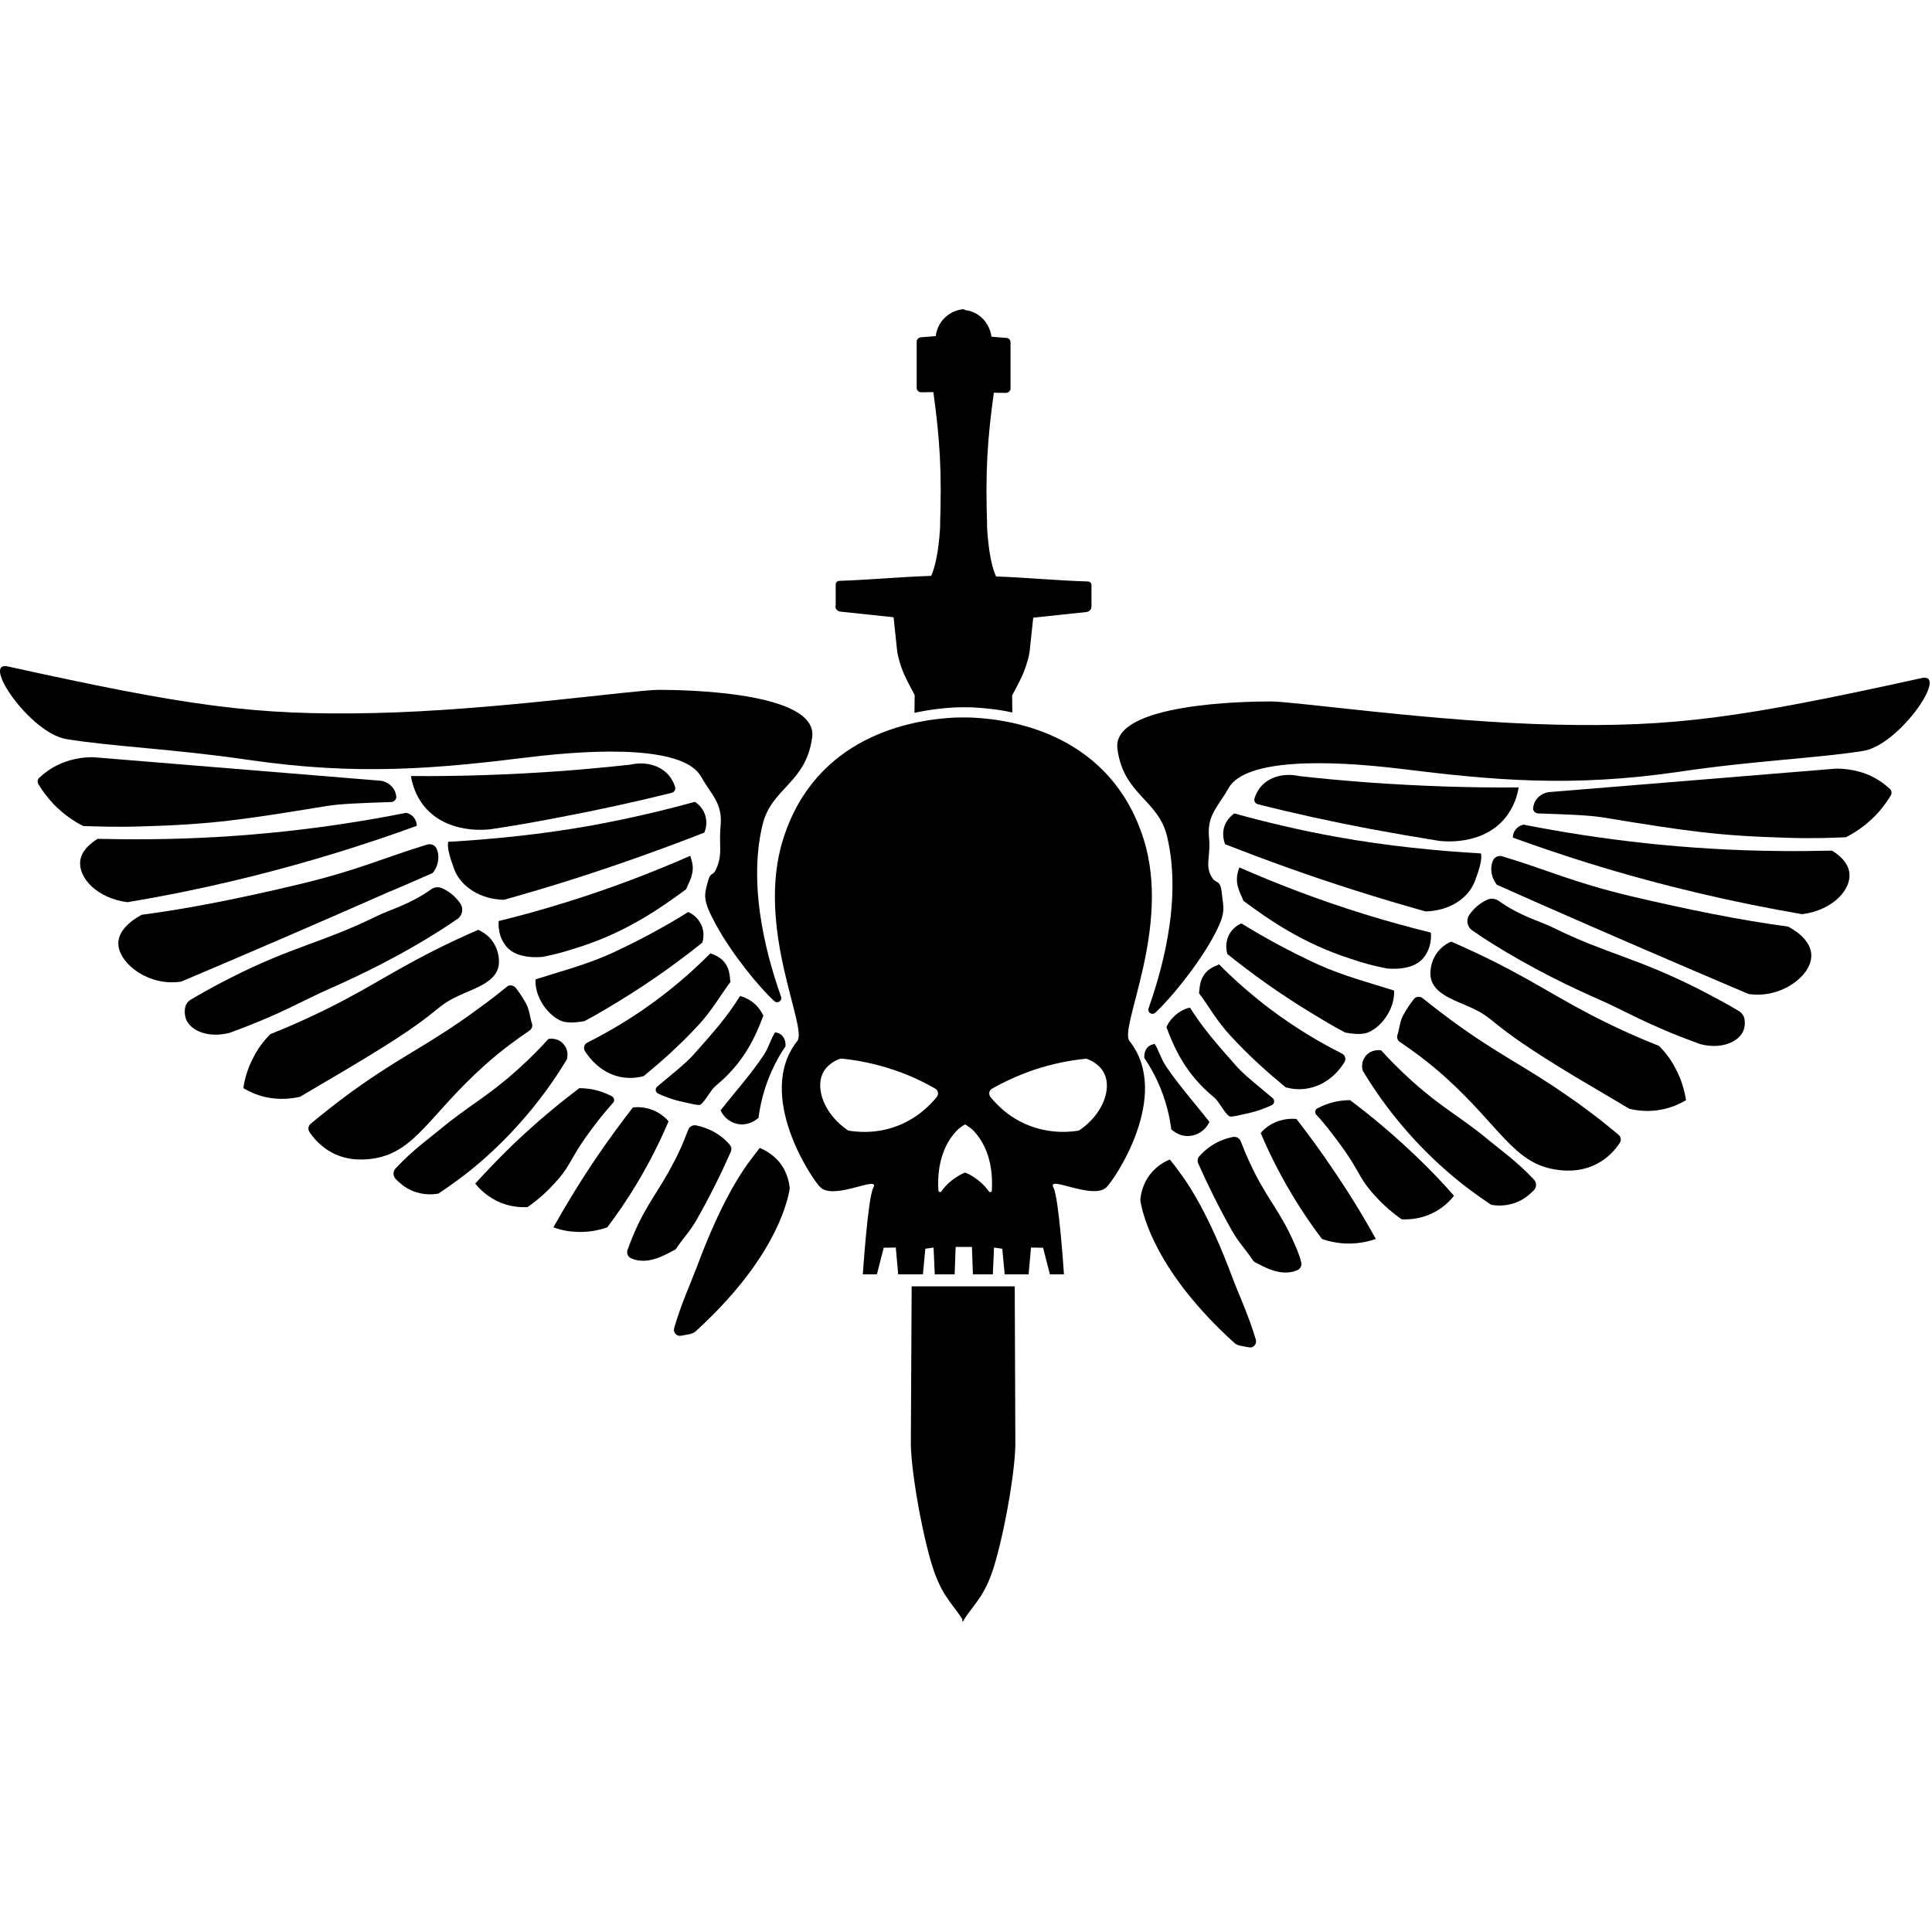 <?xml version="1.0" encoding="utf-8"?>
<svg viewBox="0 0 200 200" width="200px" height="200px" xmlns="http://www.w3.org/2000/svg">
  <g id="g84" transform="matrix(0.208, 0, 0, 0.207, -0.016, 32)">
    <path d="m 123.6,225.4 c 55,8.1 94.4,4.3 139.7,-1.3 35.8,-4.4 77.3,-5.3 85.7,9.7 5.2,9.3 10.8,13.2 9.7,24.7 -0.9,9.7 1,13.3 -1.7,20.3 -2.2,5.9 -3,1.5 -4.7,7.7 -1.9,7.1 -2.5,9.1 4.3,21.7 8,14.7 21.8,31.5 28.9,37.9 1.6,1.4 4,-0.2 3.3,-2.2 -4.8,-13.9 -17.4,-51.9 -9.2,-86.1 4.5,-18.5 21.7,-20.7 24.7,-43.7 3,-22.8 -64,-23.7 -76.3,-23.7 -12.3,0 -82.7,10.3 -141.7,11.6 -59,1.3 -92,-3.3 -182.3,-23.3 -13.6,-3 11.1,33.3 29,36.3 21.9,3.7 54.3,5 90.6,10.4 z" id="path2"/>
    <path d="m 244.3,260.1 c 11.3,-1.7 22.8,-3.7 34.5,-6 19.4,-3.7 38,-7.8 55.6,-12.2 1.2,-0.3 2,-1.6 1.7,-2.8 -0.5,-1.8 -1.5,-4 -3.2,-6 -4.3,-5 -11.6,-7 -19,-5.3 -11.1,1.2 -22.6,2.3 -34.3,3.2 -26.3,1.9 -51.3,2.7 -75,2.5 0.6,3.7 2.2,9.9 6.9,15.5 11.6,13.8 31.2,11.3 32.8,11.1 z" id="path4"/>
    <path d="m 250.9,295.4 c 11.6,-3.3 23.5,-6.8 35.6,-10.7 22.6,-7.3 44,-15 64.1,-22.9 0.4,-0.9 1.9,-4.7 0.3,-9.1 -1.3,-3.8 -4.1,-5.7 -5,-6.3 -15.5,4.3 -32.4,8.3 -50.7,11.7 -25.1,4.6 -51,7.1 -72,8.3 -0.8,2.7 0.9,8.1 3,13.9 3.5,8.9 13.3,14.9 24.7,15.1 z" id="path6"/>
    <path d="m 270.4,323.9 c 6.9,-1.4 10.6,-2.5 18.4,-5 23.3,-7.6 39.5,-19 52.8,-28.8 1,-2.9 4.2,-7.5 3,-13.1 -0.3,-1.3 -0.6,-2.5 -1,-3.6 -18.6,8.2 -39.2,16.2 -62,23.3 -11.5,3.6 -22.6,6.7 -33.3,9.3 -0.1,1.1 -0.7,7.6 4,13 5.5,6.4 17.3,5 18.1,4.9 z" id="path8"/>
    <path d="m 278.8,355.7 c 4,1.9 9.9,0.7 12.1,0.4 6.4,-3.4 11,-6.2 17.7,-10.3 15.5,-9.5 29.1,-19.4 41,-29 0.3,-0.9 1.5,-4.9 -0.7,-9.3 -2,-4 -5.4,-5.6 -6.3,-6 -11,6.9 -23.8,14 -38.3,20.7 -12.7,5.8 -26.7,9.4 -37.7,13 -0.4,8.6 5.6,17.3 12.2,20.5 z" id="path10"/>
    <path d="m 308.4,383.9 c 5,1.1 9.3,0.4 12,-0.3 8.7,-7.2 18,-15.4 27.5,-25.8 6.7,-7.3 10.6,-14.5 15.7,-21.3 -0.4,-1.9 0.2,-8.5 -5.7,-12.3 -1.5,-1 -3,-1.6 -4.3,-2 -6.9,7 -15.2,14.5 -25,22 -12.9,9.8 -25.3,17.1 -36.2,22.6 -1.6,0.8 -2.1,2.8 -1.2,4.3 2.5,3.9 8,10.7 17.2,12.8 z" id="path12"/>
    <path d="m 327.6,392.3 c 2.9,1.4 7.5,3.1 10.7,3.8 4.4,0.9 9.2,2.3 10.3,1.8 2.4,-1.6 5.2,-7.5 7.7,-9.5 14.1,-11.6 19.8,-24.6 23.7,-35.1 -0.6,-1.3 -1.7,-3.1 -3.3,-4.9 -3.1,-3.2 -6.5,-4.4 -8.3,-4.9 -6.4,10.4 -13.2,18.1 -23.4,29.6 -4,4.5 -12.6,11.2 -17.8,15.7 -1.2,1 -1,2.8 0.4,3.5 z" id="path14"/>
    <path d="m 368.6,407.7 c 5,0.3 8.4,-2.8 9,-3.3 0.8,-6.4 2.6,-14.7 6.7,-23.7 2.1,-4.7 4.4,-8.7 6.7,-12 0,-0.3 0.4,-3.6 -2,-5.7 -1.2,-1 -2.6,-1.3 -3.2,-1.3 -2.1,3.3 -3.2,7.6 -5.4,11 -6.8,10.3 -14.7,19 -21.7,28 1.8,4 5.6,6.7 9.9,7 z" id="path16"/>
    <path d="m 70.4,258.7 c 34.8,-1 49.8,-3.2 92.2,-10.2 7.3,-1.2 18.5,-1.5 32.2,-2 1.5,-0.1 2.6,-1.3 2.5,-2.8 -0.2,-1.5 -0.7,-3.3 -2.2,-4.9 -2.4,-2.7 -5.6,-3 -6.2,-3 C 141.5,231.9 94,228 46.6,224.1 c -4.3,-0.1 -12.7,0.5 -21.1,5.7 -2.3,1.5 -4.3,3 -5.9,4.6 -0.9,0.8 -1,2.2 -0.4,3.2 1.8,3 4.3,6.5 7.6,10 5.3,5.5 10.7,8.9 14.7,10.9 6.3,0.2 16.4,0.6 28.9,0.2 z" id="path18"/>
    <path d="m 169.7,271.2 c 13.1,-4.1 25.6,-8.3 37.8,-12.8 0,-0.7 -0.1,-2.1 -1,-3.5 -1.4,-2.3 -3.7,-2.9 -4.3,-3 -38.5,7.7 -81.3,12.8 -127.7,13.2 -8.7,0.1 -17.3,0 -25.8,-0.2 -2,1.2 -8.1,5.2 -8.7,11.2 -0.9,8.2 8.2,18.5 23.5,20.5 33,-5.5 68.6,-13.7 106.2,-25.4 z" id="path20"/>
    <path d="m 215.4,282 c 0.6,-0.7 3.2,-4 2.8,-8.8 -0.1,-1.3 -0.4,-2.4 -0.8,-3.3 -0.8,-1.9 -2.9,-2.7 -4.8,-2.1 -21.6,6.6 -34.6,12.9 -63.9,19.9 -28.4,6.8 -54.6,12.1 -78.2,15.2 -0.8,0.6 -12.3,6.2 -11.5,15.2 0.9,9.6 15.3,20.7 31.3,18.2 34.3,-14.6 68.7,-29.5 103.2,-44.8 7.3,-3 14.6,-6.3 21.9,-9.5 z" id="path22"/>
    <path d="m 217.9,311.5 c 3.8,-2.4 7,-4.6 9.8,-6.5 2.5,-1.7 3.2,-5.2 1.5,-7.7 -0.8,-1.2 -1.8,-2.4 -3,-3.6 -2.1,-2 -4.3,-3.3 -6.1,-4.1 -1.8,-0.8 -3.9,-0.6 -5.5,0.6 -10.8,7.7 -20.2,10 -26.9,13.3 -27,13.4 -41.8,15 -73.4,31.2 -8.1,4.1 -14.7,7.9 -19.4,10.7 -1.4,0.9 -2.4,2.3 -2.7,4 -0.5,3.2 0.3,5.2 0.6,6 2.5,5.8 11.3,9.1 21.3,6.6 0.4,-0.1 0.7,-0.3 1.1,-0.4 25.2,-9.2 36.4,-16.3 49.5,-22 14,-6.2 34,-15.9 53.2,-28.1 z" id="path24"/>
    <path d="m 230.9,342.2 c 6.9,-3 15.5,-6.1 17.2,-13.1 1,-4.3 -0.3,-10.5 -4.5,-14.9 -2,-2 -4.1,-3.1 -5.5,-3.8 -2.5,1.1 -6.6,2.9 -11.5,5.2 -29.1,13.8 -40.5,22.9 -65.5,35.2 -6,2.9 -15,7.2 -26.5,11.8 -2.5,2.5 -5.6,6.2 -8.2,11.2 -3.3,6.2 -4.7,11.9 -5.2,15.8 2.5,1.5 6.3,3.4 11.2,4.5 7.4,1.6 13.6,0.6 17,-0.2 26.9,-15.9 27.1,-16.1 27.1,-16.1 47.6,-28.5 37.1,-28 54.4,-35.6 z" id="path26"/>
    <path d="m 240.9,378.5 c 9.2,-8.3 16.6,-13.5 22.7,-17.7 1.2,-0.8 1.7,-2.3 1.2,-3.6 -0.9,-2.7 -1.2,-6.7 -2.9,-9.9 -1.7,-3.1 -3.5,-5.8 -5.2,-7.9 -1.1,-1.4 -3.1,-1.6 -4.4,-0.5 -3.5,2.9 -8.3,6.7 -14.1,10.9 -23.4,17.3 -36,22.5 -57.8,37.8 -6.3,4.4 -15.2,11 -25.7,19.8 -1.2,1 -1.5,2.8 -0.6,4.1 2.1,3.2 5.7,7.4 11.3,10.4 8.9,4.7 17.8,3.3 21.2,2.8 20.4,-3.6 27.5,-22 54.3,-46.2 z" id="path28"/>
    <path d="m 282.2,375.2 c 0.8,-2.9 0.1,-5.9 -2,-8 -2.9,-3 -6.9,-2.3 -7.2,-2.2 -3.2,3.6 -8.5,9.2 -15.5,15.5 -15.2,13.7 -24.2,17.8 -38.5,29.8 -5.3,4.4 -13.6,10.3 -22.1,19.5 -1.3,1.5 -1.3,3.7 0.1,5.2 1.9,2 4.7,4.4 8,5.8 5.9,2.6 11.3,1.9 13.3,1.5 6.9,-4.6 14.3,-10 21.7,-16.5 19.7,-17.3 33.2,-35.6 42.2,-50.6 z" id="path30"/>
    <path d="m 298.4,405 c 2.3,-2.9 4.9,-6 6.8,-8.1 0.9,-1 0.6,-2.5 -0.5,-3.2 -1.5,-0.8 -3.3,-1.6 -5.3,-2.3 -4.4,-1.5 -8.3,-1.8 -11,-1.8 -10.5,8 -21.7,17.3 -33,28.2 -6.8,6.6 -13.1,13.2 -18.8,19.5 1.8,2.3 6.1,7 13.2,9.8 5.3,2 10,2.1 12.8,2 6.4,-4.5 10.9,-9 13.6,-12.1 9.5,-10.3 6.3,-11.6 22.2,-32 z" id="path32"/>
    <path d="m 327.2,401.6 c -5.1,-2.8 -9.9,-2.6 -12.1,-2.4 -5.9,7.6 -11.8,15.7 -17.8,24.5 -8.3,12.3 -15.5,24.2 -21.8,35.5 2.5,0.9 5.6,1.8 9.3,2.1 7.6,0.8 13.8,-0.8 17.5,-2.1 2.5,-3.3 5,-6.8 7.5,-10.5 9.9,-14.7 17.4,-29.2 23,-42.5 -1,-1.3 -2.9,-3.1 -5.6,-4.6 z" id="path34"/>
    <path d="m 336.7,469.7 c 3.4,-5.2 6.8,-8.4 10.2,-14.5 6.6,-11.7 12.2,-23.1 16.9,-33.8 0.5,-1.2 0.3,-2.6 -0.6,-3.6 -1.7,-2 -4.4,-4.5 -8.1,-6.5 -3.2,-1.7 -6.2,-2.6 -8.6,-3.1 -1.6,-0.3 -3.3,0.6 -3.9,2.2 -2.6,6.9 -5.1,12.4 -7.1,16.1 -7.3,14.3 -13.2,20.3 -19.8,35.5 -1.4,3.3 -2.5,6.2 -3.3,8.5 -0.6,1.7 0.2,3.5 1.8,4.2 0,0 0,0 0,0 8.2,3.6 16.8,-1.7 21,-3.9 0.7,-0.2 1.2,-0.6 1.5,-1.1 z" id="path36"/>
    <path d="m 378.2,419.5 c -1.5,1.9 -3.7,4.7 -6.2,8.2 -3.3,4.7 -13.2,19.1 -25,51 -2.8,7.5 -8.1,19.2 -11.4,30.9 -0.6,2.2 1.3,4.3 3.5,3.8 2.6,-0.6 5.4,-0.6 7.2,-2.2 38.5,-35.3 45.4,-63.1 46.8,-71.2 -0.1,-2.2 -0.8,-8 -5.2,-13.5 -3.6,-4.2 -7.7,-6.2 -9.7,-7 z" id="path38"/>
    <path d="m 956.5,184.5 c -90.3,20 -123.3,24.6 -182.3,23.3 -59,-1.3 -129.3,-11.6 -141.7,-11.6 -12.3,0 -79.3,0.9 -76.3,23.7 3,23 20.2,25.2 24.7,43.7 8.2,34.2 -4.4,72.2 -9.2,86.1 -0.7,2 1.7,3.6 3.3,2.2 7.1,-6.5 20.9,-23.2 28.9,-37.9 6.8,-12.6 5,-14.3 4.3,-21.7 -0.7,-7.3 -2.8,-4.8 -4.7,-7.7 -4.1,-6.3 -0.7,-10.6 -1.7,-20.3 -1.1,-11.4 4.5,-15.4 9.7,-24.7 8.3,-15 49.9,-14.1 85.7,-9.7 45.3,5.6 84.7,9.5 139.7,1.3 36.3,-5.4 68.7,-6.7 90.7,-10.3 17.9,-3.1 42.6,-39.4 28.9,-36.4 z" id="path40"/>
    <path d="m 681.7,259.9 c 11.8,2.2 23.3,4.2 34.5,6 1.6,0.2 21.2,2.7 32.8,-11.2 4.7,-5.7 6.3,-11.8 6.9,-15.5 -23.7,0.2 -48.7,-0.6 -75,-2.5 -11.7,-0.9 -23.2,-1.9 -34.3,-3.2 -7.4,-1.6 -14.7,0.3 -19,5.3 -1.7,2 -2.7,4.2 -3.2,6 -0.3,1.2 0.4,2.5 1.7,2.8 17.6,4.5 36.2,8.6 55.6,12.3 z" id="path42"/>
    <path d="m 609.5,258.5 c -1.5,4.4 0,8.2 0.3,9.1 20.1,7.9 41.5,15.7 64.1,22.9 12.1,3.9 24,7.4 35.6,10.7 11.5,-0.2 21.2,-6.2 24.6,-15.1 2.2,-5.8 3.8,-11.2 3,-13.9 -21,-1.2 -46.9,-3.7 -72,-8.3 -18.3,-3.3 -35.2,-7.4 -50.7,-11.7 -0.8,0.6 -3.5,2.5 -4.9,6.3 z" id="path44"/>
    <path d="m 708.2,324.8 c 4.7,-5.4 4.1,-11.9 4,-13 -10.7,-2.7 -21.9,-5.7 -33.3,-9.3 -22.8,-7.1 -43.4,-15.1 -62,-23.3 -0.4,1.1 -0.8,2.3 -1,3.6 -1.1,5.6 2,10.1 3,13.1 13.3,9.9 29.6,21.2 52.8,28.8 7.8,2.6 11.4,3.6 18.4,5 0.8,0.1 12.6,1.5 18.1,-4.9 z" id="path46"/>
    <path d="m 617.9,307.2 c -0.9,0.4 -4.4,2 -6.3,6 -2.1,4.4 -0.9,8.5 -0.7,9.3 11.9,9.6 25.5,19.5 41,29 6.7,4.1 11.3,6.9 17.7,10.3 2.2,0.3 8.1,1.6 12.1,-0.4 6.6,-3.2 12.6,-11.9 12.2,-20.6 -11,-3.6 -25,-7.2 -37.7,-13 -14.6,-6.7 -27.3,-13.8 -38.3,-20.6 z" id="path48"/>
    <path d="m 602.5,329.8 c -5.8,3.8 -5.3,10.4 -5.7,12.3 5.1,6.8 8.9,14 15.7,21.3 9.5,10.4 18.8,18.6 27.5,25.8 2.7,0.7 7,1.5 12,0.3 9.2,-2.1 14.7,-8.8 17.2,-12.9 0.9,-1.5 0.4,-3.5 -1.2,-4.3 -10.9,-5.5 -23.3,-12.8 -36.2,-22.6 -9.8,-7.5 -18.1,-15 -25,-22 -1.2,0.5 -2.7,1.1 -4.3,2.1 z" id="path50"/>
    <path d="m 583.9,354.2 c -1.7,1.7 -2.7,3.5 -3.3,4.9 3.9,10.5 9.6,23.5 23.7,35.1 2.5,2 5.2,8 7.7,9.5 1.2,0.5 6,-0.9 10.3,-1.8 3.2,-0.7 7.8,-2.4 10.7,-3.8 1.4,-0.7 1.6,-2.5 0.5,-3.5 -5.2,-4.5 -13.8,-11.2 -17.8,-15.7 -10.1,-11.5 -16.9,-19.2 -23.4,-29.6 -1.9,0.4 -5.4,1.7 -8.4,4.9 z" id="path52"/>
    <path d="m 574.8,367.5 c -0.6,0.1 -2,0.3 -3.2,1.3 -2.4,2.1 -2,5.4 -2,5.7 2.2,3.3 4.6,7.3 6.7,12 4.1,9 5.9,17.3 6.7,23.7 0.6,0.5 4,3.7 9,3.3 4.3,-0.3 8.1,-3 10,-7 -6.9,-9 -14.8,-17.7 -21.7,-28 -2.3,-3.4 -3.5,-7.7 -5.5,-11 z" id="path54"/>
    <path d="m 934.9,235.5 c -8.3,-5.2 -16.8,-5.7 -21.1,-5.7 -47.4,3.9 -94.9,7.8 -142.3,11.7 -0.6,0 -3.8,0.3 -6.2,3 -1.5,1.6 -2,3.5 -2.2,4.9 -0.2,1.5 1,2.7 2.5,2.8 13.7,0.5 24.8,0.8 32.2,2 42.5,7 57.4,9.2 92.2,10.2 12.5,0.4 22.7,0 28.8,-0.3 3.9,-2 9.4,-5.4 14.7,-10.9 3.4,-3.5 5.8,-7 7.6,-10 0.6,-1 0.5,-2.4 -0.4,-3.2 -1.5,-1.4 -3.4,-3 -5.8,-4.5 z" id="path56"/>
    <path d="m 911.8,270.8 c -8.4,0.2 -17,0.3 -25.8,0.2 -46.5,-0.4 -89.3,-5.6 -127.7,-13.2 -0.5,0.1 -2.8,0.7 -4.3,3 -0.9,1.4 -1,2.8 -1,3.5 12.1,4.4 24.7,8.7 37.8,12.8 37.6,11.7 73.2,19.8 106.2,25.5 15.3,-2 24.4,-12.3 23.5,-20.5 -0.6,-6.2 -6.7,-10.1 -8.7,-11.3 z" id="path58"/>
    <path d="m 890,308.8 c -23.7,-3.2 -49.9,-8.5 -78.2,-15.2 -29.2,-7 -42.2,-13.4 -63.9,-19.9 -2,-0.6 -4,0.2 -4.8,2.1 -0.4,0.9 -0.7,2.1 -0.8,3.3 -0.4,4.7 2.2,8.1 2.8,8.8 7.3,3.3 14.7,6.5 22,9.8 34.6,15.3 69,30.2 103.2,44.8 16,2.4 30.4,-8.6 31.2,-18.2 0.9,-9.4 -10.7,-15 -11.5,-15.5 z" id="path60"/>
    <path d="m 865.6,351.1 c -4.6,-2.8 -11.3,-6.5 -19.4,-10.7 -31.7,-16.2 -46.4,-17.8 -73.4,-31.2 -6.7,-3.3 -16.1,-5.6 -26.9,-13.3 -1.6,-1.1 -3.7,-1.4 -5.5,-0.6 -1.8,0.8 -4,2.1 -6.1,4.1 -1.2,1.2 -2.2,2.4 -3,3.6 -1.7,2.5 -1,6 1.5,7.7 2.7,1.9 6,4.1 9.8,6.5 19.3,12.2 39.3,21.9 53.2,28 13,5.7 24.2,12.8 49.5,22 0.4,0.1 0.7,0.3 1.1,0.4 10,2.6 18.7,-0.8 21.3,-6.6 0.3,-0.8 1.1,-2.9 0.6,-6 -0.3,-1.6 -1.3,-3 -2.7,-3.9 z" id="path62"/>
    <path d="m 825.8,368.5 c -11.5,-4.6 -20.5,-8.8 -26.5,-11.8 -25,-12.3 -36.4,-21.5 -65.5,-35.2 -4.9,-2.3 -9,-4.1 -11.5,-5.2 -1.4,0.6 -3.5,1.7 -5.5,3.8 -4.2,4.3 -5.5,10.6 -4.5,14.9 1.7,7 10.4,10.2 17.2,13.1 17.4,7.5 6.9,7 54.4,35.7 0,0 0.3,0.2 27.1,16.1 3.4,0.8 9.6,1.9 17,0.2 4.9,-1.1 8.7,-3 11.2,-4.5 -0.6,-3.9 -1.9,-9.6 -5.2,-15.8 -2.6,-5.1 -5.7,-8.8 -8.2,-11.3 z" id="path64"/>
    <path d="m 780,393.3 c -21.7,-15.2 -34.4,-20.5 -57.8,-37.8 -5.8,-4.3 -10.6,-8.1 -14.1,-10.9 -1.4,-1.1 -3.4,-0.9 -4.4,0.5 -1.7,2.2 -3.5,4.8 -5.2,7.9 -1.8,3.2 -2,7.3 -2.9,9.9 -0.5,1.3 0,2.8 1.2,3.6 6.1,4.2 13.5,9.4 22.7,17.7 26.8,24.3 33.9,42.6 54.2,46 3.5,0.6 12.3,1.9 21.2,-2.8 5.6,-2.9 9.2,-7.2 11.3,-10.4 0.9,-1.3 0.6,-3.1 -0.6,-4.1 -10.3,-8.7 -19.3,-15.3 -25.6,-19.6 z" id="path66"/>
    <path d="m 741.5,416 c -14.3,-12 -23.3,-16.1 -38.5,-29.8 -7,-6.3 -12.3,-11.9 -15.5,-15.5 -0.3,-0.1 -4.3,-0.7 -7.2,2.2 -2.1,2.1 -2.8,5.1 -2,8 9,15 22.5,33.3 42.2,50.5 7.4,6.5 14.8,11.9 21.7,16.5 2,0.4 7.4,1.1 13.3,-1.5 3.3,-1.4 6.1,-3.8 8,-5.8 1.4,-1.4 1.4,-3.7 0.1,-5.2 -8.5,-9.1 -16.8,-15 -22.1,-19.4 z" id="path68"/>
    <path d="m 705,423.8 c -11.3,-10.9 -22.5,-20.3 -33,-28.2 -2.7,0 -6.6,0.3 -11,1.8 -2,0.7 -3.8,1.5 -5.3,2.3 -1.2,0.6 -1.4,2.2 -0.5,3.2 1.9,2 4.5,5.1 6.8,8.1 15.9,20.4 12.8,21.7 22.1,32.1 2.8,3.1 7.2,7.6 13.6,12.1 2.8,0.1 7.5,0 12.8,-2 7.1,-2.7 11.4,-7.4 13.2,-9.8 -5.6,-6.5 -11.8,-13 -18.7,-19.6 z" id="path70"/>
    <path d="m 645.3,405 c -2.1,-0.2 -7,-0.3 -12.1,2.4 -2.7,1.5 -4.5,3.2 -5.7,4.6 5.6,13.3 13.1,27.8 23,42.5 2.5,3.7 5,7.2 7.5,10.5 3.7,1.3 9.9,2.9 17.5,2.1 3.7,-0.4 6.8,-1.2 9.3,-2.1 -6.2,-11.3 -13.4,-23.2 -21.8,-35.5 -5.9,-8.8 -11.8,-16.9 -17.7,-24.5 z" id="path72"/>
    <path d="M 644.5,467.8 C 638,452.6 632,446.6 624.7,432.3 c -1.9,-3.8 -4.5,-9.2 -7.1,-16.1 -0.6,-1.6 -2.2,-2.5 -3.9,-2.2 -2.4,0.5 -5.4,1.3 -8.6,3.1 -3.7,2 -6.4,4.6 -8.1,6.5 -0.9,1 -1.1,2.4 -0.6,3.6 4.8,10.8 10.3,22.1 16.9,33.8 3.4,6 6.8,9.3 10.2,14.5 0.3,0.5 0.8,0.9 1.3,1.2 4.1,2.1 12.8,7.5 21,3.9 0,0 0,0 0,0 1.6,-0.7 2.4,-2.6 1.8,-4.2 -0.6,-2.5 -1.7,-5.4 -3.1,-8.6 z" id="path74"/>
    <path d="m 613.5,484.5 c -11.8,-31.9 -21.7,-46.3 -25,-51 -2.5,-3.5 -4.7,-6.4 -6.2,-8.2 -2.1,0.8 -6.1,2.8 -9.5,7 -4.4,5.5 -5.1,11.3 -5.2,13.5 1.4,8.1 8.2,36 46.8,71.2 1.7,1.6 4.6,1.6 7.2,2.2 2.2,0.5 4.1,-1.6 3.5,-3.8 -3.4,-11.7 -8.8,-23.4 -11.6,-30.9 z" id="path76"/>
    <path d="m 415.8,148.5 c 0,1.5 1.2,2.7 2.7,2.8 l 26.3,2.8 1.7,16.1 c 0.3,3.1 1.5,7.6 3.5,12.3 1.5,3.5 5.3,10.5 5.3,10.5 l -0.1,8.9 c 7.7,-1.7 14.6,-2.4 19.8,-2.7 0,0 1.7,-0.1 4.8,-0.1 0,0 0,0 0.1,0 0,0 0,0 0.1,0 3,0 4.8,0.1 4.8,0.1 5,0.3 11.7,0.9 19.1,2.5 l -0.1,-8.5 c 0,0 3.8,-7 5.3,-10.5 2,-4.8 3.2,-9.2 3.5,-12.3 l 1.7,-16.1 26.3,-2.8 c 1.5,-0.1 2.7,-1.3 2.7,-2.8 V 138 c 0,-1 -0.8,-1.8 -1.8,-1.8 -14.6,-0.4 -30.8,-2 -45.7,-2.5 -4.8,-10.5 -4.7,-33.7 -4.4,-24.1 -1,-28.7 0.1,-44.4 3.3,-67.8 l 6,0.1 c 1.2,0 2.3,-1 2.3,-2.2 V 16.6 c 0,-1.2 -0.9,-2.1 -2,-2.2 -2.5,-0.2 -5,-0.4 -7.5,-0.6 C 493.4,12.6 492.6,7.5 488,3.7 485,1.2 481.8,0.6 480,0.4 V 0 c -1.4,0.1 -5.2,0.5 -8.7,3.4 -4.6,3.7 -5.4,8.9 -5.5,10.1 -2.5,0.2 -5,0.4 -7.5,0.6 -1.1,0.1 -2,1.1 -2,2.2 v 23.1 c 0,1.2 1,2.2 2.3,2.2 l 6,-0.1 c 3.2,23.5 4.3,39.2 3.3,67.8 0.3,-9.6 0.4,13.7 -4.4,24.1 -14.9,0.5 -31,2 -45.7,2.5 -1,0 -1.8,0.8 -1.8,1.8 v 10.8 z" id="path78"/>
    <path d="m 505.1,488.7 h -51.3 l -0.4,76.8 c -0.3,12.1 4.3,40.6 9.8,60.2 4.9,17.2 10.1,20.6 15.8,29.4 v 1.4 c 0.2,-0.2 0.3,-0.5 0.5,-0.7 0.1,0.2 0.2,0.3 0.3,0.5 v -0.9 c 5.8,-8.9 11,-12.2 15.8,-29.4 5.5,-19.6 10.1,-48.1 9.8,-60.2 z" id="path80"/>
    <path d="m 562.2,366 c -5.3,-6.7 20.9,-56.7 7.1,-100.8 -16.2,-51.8 -64.1,-59.9 -84.9,-60.9 0,0 -1.8,-0.1 -4.8,-0.1 0,0 0,0 -0.1,0 0,0 0,0 -0.1,0 -3,0 -4.8,0.1 -4.8,0.1 -20.7,1.1 -68.7,9.1 -84.8,60.9 -13.8,44.2 12.4,94.1 7.1,100.8 -21.3,27 7.7,69.8 11.6,73.3 7.1,6.4 29.8,-6.5 26.2,0.1 -2.7,5.1 -5.2,43.3 -5.2,43.3 h 7 l 3.4,-13.3 6,-0.1 1.2,13.4 h 12.3 l 1.2,-12.8 4.1,-0.6 0.6,13.4 h 9.9 l 0.5,-13.7 h 8.1 l 0.5,13.7 h 9.9 l 0.6,-13.4 4.1,0.6 1.2,12.8 H 512 l 1.2,-13.4 6,0.1 3.4,13.3 h 7 c 0,0 -2.5,-38.2 -5.2,-43.3 -3.6,-6.7 19.1,6.2 26.2,-0.1 3.9,-3.5 32.9,-46.3 11.6,-73.3 z m -95.9,28 c -2.8,3.4 -6.8,7.5 -12.2,10.8 -13.1,8.1 -26,6.9 -31.3,6.1 -0.3,0 -0.7,-0.2 -1,-0.4 -11.4,-7.9 -15.8,-20.3 -12.4,-28 0.5,-1.2 2.4,-5.1 8.4,-7.5 0.3,-0.1 0.7,-0.2 1,-0.2 7.2,0.7 16.2,2.3 26.2,5.7 8.1,2.7 14.9,6.1 20.5,9.3 1.5,0.8 1.9,2.8 0.8,4.2 z m 27.4,46.7 c 0,0.9 -1,1.2 -1.5,0.5 -1.2,-1.7 -2.9,-3.7 -5.2,-5.5 -2.4,-1.9 -4.7,-3.2 -6.6,-3.9 -1.8,0.7 -4.1,1.9 -6.6,3.9 -2.3,1.8 -4,3.8 -5.2,5.5 -0.5,0.7 -1.5,0.3 -1.5,-0.5 -0.4,-6.5 -0.1,-19.9 8.9,-29.6 1.2,-1.3 2.7,-2.4 4.4,-3.4 1.7,1.1 3.3,2.2 4.4,3.4 9,9.7 9.3,23.1 8.9,29.6 z m 43.8,-30.2 c -0.3,0.2 -0.6,0.3 -1,0.4 -5.2,0.8 -18.2,1.9 -31.3,-6.1 -5.4,-3.3 -9.4,-7.4 -12.2,-10.8 -1,-1.3 -0.7,-3.3 0.7,-4.1 5.6,-3.2 12.5,-6.5 20.5,-9.3 10,-3.4 19,-5 26.2,-5.7 0.3,0 0.7,0 1,0.2 6,2.4 7.9,6.3 8.4,7.5 3.5,7.6 -0.9,20 -12.3,27.9 z" id="path82"/>
  </g>
</svg>